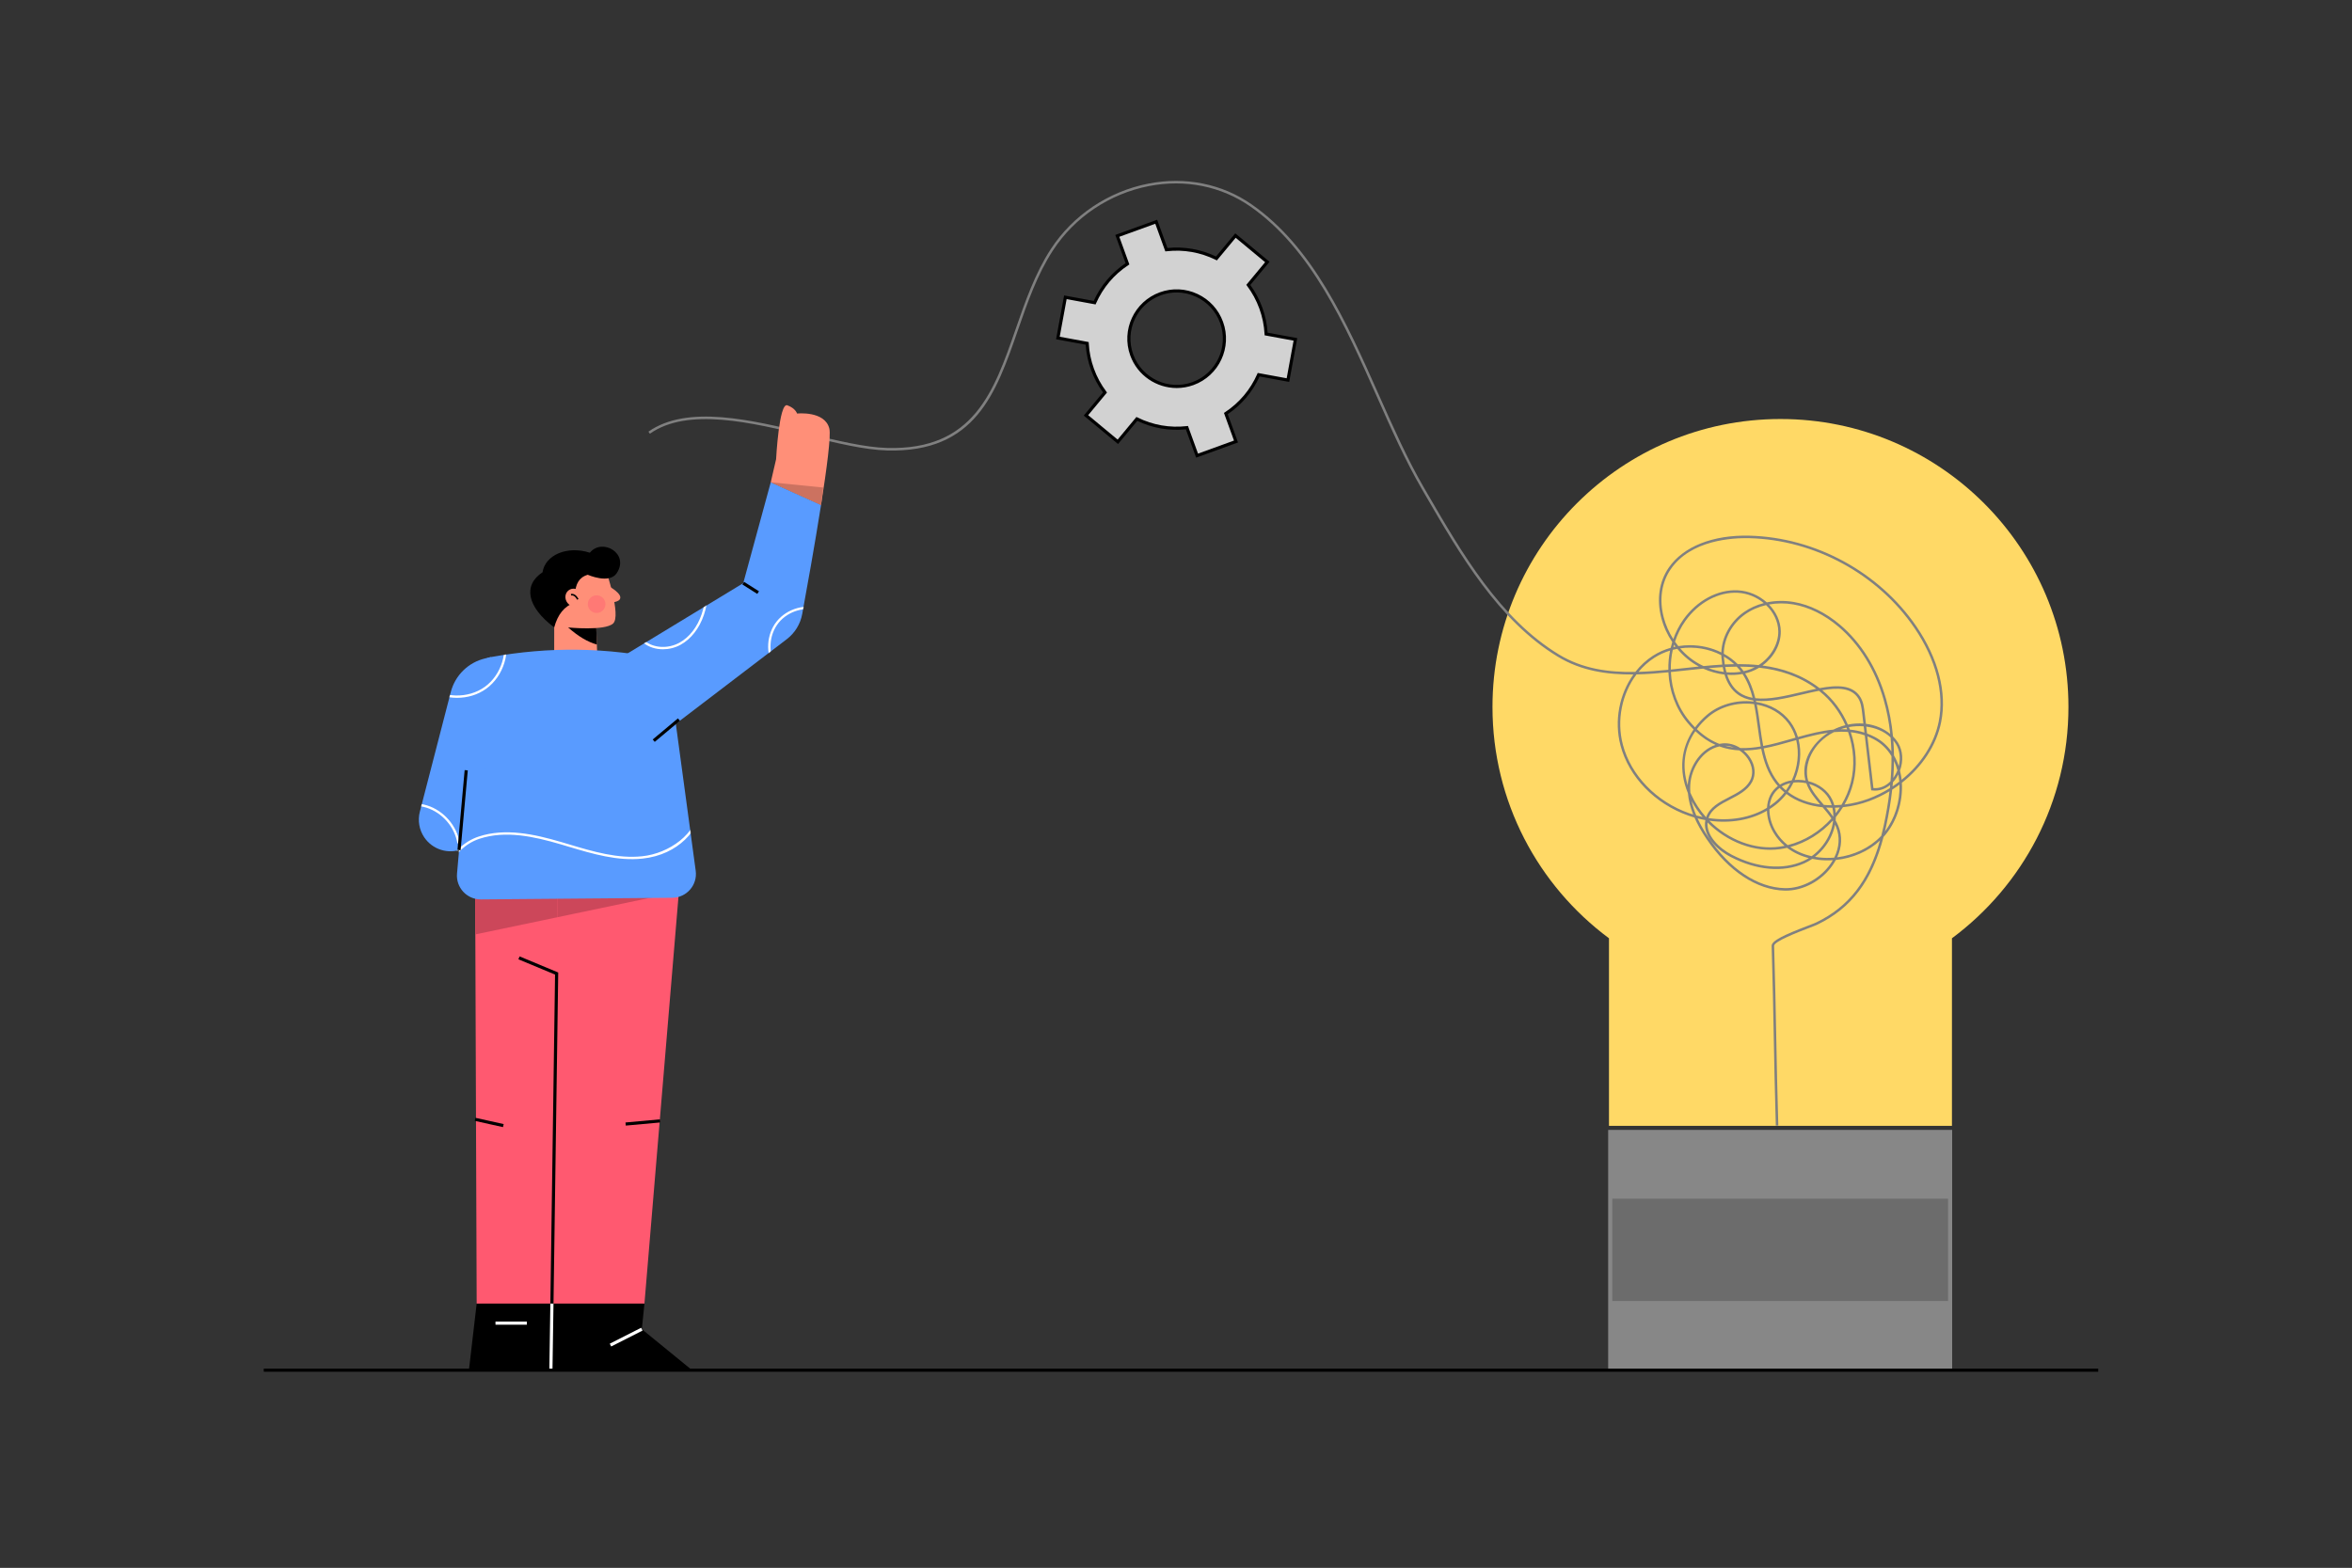 <svg width="4000" height="2667" viewBox="0 0 4000 2667" fill="none" xmlns="http://www.w3.org/2000/svg">
<rect x="0" y="0" width="4000" height="2667" fill="#333333" stroke="none"/>
<path d="M3517.77 1202.52C3517.77 932.027 3298.49 712.746 3028 712.746C2757.51 712.746 2538.23 932.027 2538.23 1202.52C2538.23 1363.75 2616.15 1506.76 2736.36 1596.01V1915.11H3319.64V1596.01C3439.85 1506.76 3517.77 1363.75 3517.77 1202.52Z" fill="#FFD966"/>
<path d="M3320 2331H2735V1922H3320V2331Z" fill="#878787"/>
<path d="M3313 2213H2742V2039H3313V2213Z" fill="#6C6C6C"/>
<path d="M2847.08 1096.65C2846.69 1097.99 2846.33 1099.35 2845.99 1100.69C2847.17 1100.41 2848.36 1100.15 2849.55 1099.91C2848.72 1098.84 2847.89 1097.75 2847.08 1096.65ZM2873.88 1097.47C2892.55 1097.47 2911.08 1101.69 2927.43 1109.79C2928.36 1083.71 2942.67 1057.61 2965.49 1041.45C2975.6 1034.29 2987.21 1029.05 2999.64 1025.85C2987.57 1015.83 2972.07 1009.25 2955.49 1008.36C2922.72 1006.56 2888.6 1024.93 2866.4 1056.17C2858.68 1067.04 2852.77 1078.99 2848.65 1091.52C2850.45 1094.11 2852.33 1096.61 2854.28 1099.04C2860.77 1097.99 2867.33 1097.47 2873.88 1097.47ZM2931.77 1116.93C2931.8 1117.36 2931.84 1117.8 2931.87 1118.24C2932.21 1122.44 2932.69 1126.45 2933.29 1130.25C2938.6 1130 2943.89 1129.81 2949.17 1129.72C2943.88 1124.85 2938.03 1120.57 2931.77 1116.93ZM2956.41 1129.67C2967.97 1129.67 2979.45 1130.16 2990.8 1131.33C3011.15 1118.29 3024.63 1095.92 3024.28 1073.77C3024.03 1057.05 3016.03 1041.21 3003.52 1029.29C2990.52 1032.28 2978.4 1037.55 2967.96 1044.95C2945.61 1060.76 2931.81 1086.53 2931.64 1111.99C2940.32 1116.76 2948.31 1122.68 2955.24 1129.67C2955.64 1129.67 2956.03 1129.67 2956.41 1129.67ZM2857.47 1102.84C2867.91 1114.84 2880.37 1124.72 2894 1131.43C2895.08 1131.96 2896.17 1132.48 2897.25 1132.99C2907.84 1131.96 2918.45 1131.08 2929.01 1130.48C2928.43 1126.71 2927.96 1122.73 2927.61 1118.59C2927.51 1117.24 2927.43 1115.88 2927.4 1114.52C2906.47 1103.61 2881.57 1099.44 2857.47 1102.84ZM2844.89 1105.35C2842.48 1116.33 2841.36 1127.61 2841.53 1138.88C2849.44 1138.07 2857.33 1137.2 2865.21 1136.35C2873.19 1135.47 2881.2 1134.6 2889.21 1133.77C2875.48 1126.49 2862.97 1116.09 2852.56 1103.64C2849.99 1104.12 2847.43 1104.68 2844.89 1105.35ZM2959.27 1133.96C2961.43 1136.43 2963.48 1139.01 2965.4 1141.72C2969.44 1140.83 2973.37 1139.67 2977.19 1138.21C2979.63 1137.28 2982 1136.23 2984.32 1135.05C2976.03 1134.36 2967.67 1134.03 2959.27 1133.96ZM2840.28 1106.63C2830.92 1109.48 2821.88 1113.57 2813.48 1118.96C2803.36 1125.47 2794.37 1133.56 2786.68 1142.85C2803.48 1142.36 2820.41 1140.99 2837.31 1139.31C2837.11 1128.35 2838.09 1117.36 2840.28 1106.63ZM2905.69 1136.48C2914.28 1139.69 2922.97 1141.87 2931.57 1142.99C2930.88 1140.35 2930.28 1137.59 2929.73 1134.73C2921.73 1135.17 2913.72 1135.77 2905.69 1136.48ZM2936.12 1143.48C2944.53 1144.23 2952.83 1143.93 2960.77 1142.61C2958.52 1139.57 2956.08 1136.68 2953.48 1133.96C2947.03 1134 2940.55 1134.2 2934.04 1134.51C2934.64 1137.64 2935.33 1140.64 2936.12 1143.48ZM2937.44 1147.87C2941.83 1161.17 2948.53 1171.03 2957.67 1177.67C2964.39 1182.55 2972.15 1185.48 2980.67 1186.99C2976.92 1172.55 2971.64 1158.76 2963.48 1146.47C2955.09 1148.04 2946.35 1148.49 2937.44 1147.87ZM2985.24 1187.65C3008.24 1190.32 3036.03 1183.77 3063.19 1177.39C3071.91 1175.33 3080.52 1173.29 3088.88 1171.6C3058.91 1149.68 3026.04 1139.52 2991.84 1135.77C2987.72 1138.28 2983.32 1140.44 2978.71 1142.2C2975.21 1143.52 2971.61 1144.63 2967.95 1145.52C2976.24 1158.43 2981.51 1172.73 2985.24 1187.65ZM3099.01 1174.04C3118 1189.6 3132.84 1209.99 3142.63 1232.57C3151.76 1230.65 3160.63 1230.15 3169 1230.79L3166.93 1213C3165.95 1204.63 3164.84 1195.13 3160.08 1187.69C3148.76 1169.99 3125.97 1169.41 3099.01 1174.04ZM2841.65 1143.15C2842.97 1173.45 2853.55 1203.33 2873.16 1226.75C2876.35 1230.56 2879.55 1234.08 2882.77 1237.33C2888.33 1229.84 2894.93 1222.77 2902.56 1216.24C2923.04 1198.65 2952.43 1190.03 2981.24 1193.24C2981.56 1193.28 2981.88 1193.32 2982.21 1193.35C2982.07 1192.73 2981.92 1192.12 2981.77 1191.51C2971.95 1190.01 2962.96 1186.79 2955.16 1181.12C2944.87 1173.64 2937.48 1162.52 2932.84 1147.44C2920.75 1146.05 2908.47 1142.68 2896.53 1137.33C2886.23 1138.33 2875.93 1139.47 2865.67 1140.59C2857.69 1141.45 2849.68 1142.33 2841.65 1143.15ZM3132.65 1240.41C3135.56 1240.41 3138.45 1240.51 3141.35 1240.68C3140.96 1239.67 3140.56 1238.65 3140.15 1237.64C3136.84 1238.4 3133.59 1239.33 3130.45 1240.44C3131.19 1240.43 3131.92 1240.41 3132.65 1240.41ZM3146.03 1241.05C3154.33 1241.87 3162.6 1243.49 3170.8 1246.16L3169.56 1235.53C3161.12 1234.85 3152.57 1235.29 3144.39 1236.77C3144.95 1238.2 3145.49 1239.63 3146.03 1241.05ZM3173.36 1231.21C3189.71 1233.25 3204 1239.67 3214.69 1248.44C3212.53 1228.08 3208.76 1208.56 3203.35 1189.76C3188.76 1139.04 3162.23 1096.23 3126.61 1065.97C3102.81 1045.76 3076.32 1032.69 3049.99 1028.17C3035.89 1025.76 3021.8 1025.84 3008.49 1028.27C3020.63 1040.71 3028.28 1056.79 3028.55 1073.71C3028.89 1096.13 3016.71 1118.07 2997.37 1132.09C3031.57 1136.49 3064.45 1147.52 3094.53 1170.51C3124.61 1164.92 3150.51 1164.79 3163.68 1185.39C3168.96 1193.65 3170.13 1203.67 3171.17 1212.51L3173.36 1231.21ZM2986.72 1193.99C3010.95 1197.92 3031.41 1209.75 3044.77 1227.67C3050.63 1235.52 3054.91 1244.32 3057.71 1253.67C3077.71 1248.07 3097.93 1242.89 3118.09 1241.09C3121 1239.61 3123.97 1238.29 3126.97 1237.16C3130.83 1235.71 3134.64 1234.51 3138.41 1233.55C3128.6 1211.17 3113.65 1191.04 3094.53 1175.91C3094.17 1175.63 3093.81 1175.33 3093.44 1175.05C3084.01 1176.87 3074.16 1179.19 3064.16 1181.53C3037.24 1187.88 3009.71 1194.36 2986.29 1192.07C2986.44 1192.71 2986.59 1193.35 2986.72 1193.99ZM2987.67 1198.48C2990.15 1210.68 2991.83 1223.15 2993.49 1235.45C2995 1246.61 2996.53 1257.89 2998.65 1268.95C3014.64 1265.91 3030.89 1261.28 3047.39 1256.59C3049.47 1256 3051.55 1255.41 3053.63 1254.81C3050.96 1245.97 3046.89 1237.64 3041.36 1230.21C3028.96 1213.6 3010.08 1202.49 2987.67 1198.48ZM2933.87 1268.57C2938.8 1269.93 2943.77 1270.92 2948.77 1271.56C2943.91 1269.65 2938.85 1268.61 2933.87 1268.57ZM2959.77 1272.44C2971.19 1272.87 2982.73 1271.75 2994.45 1269.72C2992.32 1258.57 2990.79 1247.24 2989.27 1236.01C2987.55 1223.28 2985.79 1210.36 2983.17 1197.77C2982.37 1197.67 2981.57 1197.57 2980.77 1197.48C2953.17 1194.43 2924.95 1202.64 2905.33 1219.48C2897.76 1225.97 2891.24 1232.93 2885.76 1240.28C2898.29 1252.25 2911.08 1260.28 2924.09 1265.33C2925.83 1264.99 2927.6 1264.71 2929.39 1264.52C2939.63 1263.45 2950.43 1266.44 2959.77 1272.44ZM3175.28 1247.71C3179.76 1249.37 3184.21 1251.36 3188.64 1253.69C3199.87 1259.59 3209.31 1267.92 3216.67 1278.23C3216.44 1270.19 3215.97 1262.25 3215.28 1254.45C3204.29 1243.96 3189.47 1238 3173.91 1236L3175.28 1247.71ZM3221.07 1285.05C3224.33 1290.67 3227.05 1296.76 3229.19 1303.28C3232.49 1290.09 3230.99 1276.4 3224.45 1265.79C3223.09 1263.57 3221.6 1261.48 3219.97 1259.51C3220.61 1267.89 3220.97 1276.4 3221.07 1285.05ZM3221.08 1294.31C3220.99 1303.79 3220.59 1313.44 3219.87 1323.28C3220.43 1322.51 3220.97 1321.71 3221.51 1320.89C3223.67 1317.57 3225.45 1314.08 3226.87 1310.49C3225.37 1304.79 3223.43 1299.37 3221.08 1294.31ZM3231.33 1310.75C3232.08 1313.79 3232.72 1316.91 3233.23 1320.11C3233.57 1322.2 3233.84 1324.29 3234.07 1326.41C3266.53 1300.25 3289.59 1265.08 3297.09 1227.59C3307 1178.17 3292.28 1121.45 3255.63 1067.87C3193.21 976.6 3085.77 918.2 2975.24 915.453C2946.37 914.747 2875.53 918.427 2841.37 968.253C2825.81 990.96 2821.59 1020.07 2829.49 1050.21C2832.91 1063.25 2838.47 1075.75 2845.68 1087.07C2849.85 1075.27 2855.6 1064.01 2862.92 1053.71C2885.96 1021.28 2921.53 1002.28 2955.72 1004.11C2974.32 1005.09 2991.64 1012.89 3004.73 1024.67C3019.39 1021.59 3035.07 1021.29 3050.71 1023.97C3077.79 1028.61 3104.99 1042.01 3129.37 1062.72C3165.63 1093.52 3192.63 1137.04 3207.45 1188.59C3213.35 1209.07 3217.33 1230.39 3219.4 1252.68C3222.81 1256.08 3225.73 1259.72 3228.09 1263.55C3236.29 1276.88 3237.27 1294.63 3231.33 1310.75ZM3057.72 1326.53C3057.92 1326.53 3058.12 1326.53 3058.33 1326.53C3062.48 1326.56 3066.59 1326.96 3070.57 1327.69C3062.03 1295.75 3081.79 1264.15 3108.77 1246.48C3092.12 1248.8 3075.4 1253.15 3058.84 1257.79C3064.33 1279.89 3061.8 1304.64 3052.12 1326.76C3053.96 1326.6 3055.83 1326.53 3057.72 1326.53ZM2999.47 1273.05C3003.77 1293.83 3010.44 1313.63 3023.36 1330.12C3024.57 1331.68 3025.84 1333.19 3027.13 1334.64C3032.97 1331.03 3039.76 1328.55 3047.23 1327.35C3057.37 1305.55 3060.21 1280.88 3054.76 1258.93C3052.69 1259.52 3050.61 1260.11 3048.56 1260.69C3032.28 1265.32 3015.85 1269.99 2999.47 1273.05ZM2883.27 1243.76C2864.6 1270.89 2859.99 1302.89 2870.29 1335.93C2870.31 1335.65 2870.32 1335.37 2870.33 1335.09C2871.88 1307.03 2889.61 1276.41 2917.61 1267.07C2905.95 1261.91 2894.49 1254.36 2883.27 1243.76ZM3219.28 1330.71C3219.07 1333.03 3218.85 1335.36 3218.61 1337.71C3222.55 1335.11 3226.37 1332.39 3230.08 1329.55C3229.84 1326.61 3229.48 1323.68 3229.01 1320.79C3228.84 1319.64 3228.64 1318.52 3228.43 1317.41C3227.43 1319.39 3226.31 1321.32 3225.08 1323.21C3223.31 1325.95 3221.36 1328.45 3219.28 1330.71ZM3186.12 1340.52C3196.76 1341.43 3206.97 1337.31 3215.15 1328.91C3216.39 1314.29 3216.95 1300.08 3216.81 1286.25C3209.41 1273.89 3199.2 1264.07 3186.65 1257.47C3183.07 1255.57 3179.47 1253.93 3175.84 1252.51L3186.12 1340.52ZM3030.12 1337.84C3032.41 1340.19 3034.81 1342.39 3037.29 1344.44C3040.09 1340.51 3042.61 1336.39 3044.85 1332.13C3039.45 1333.31 3034.51 1335.24 3030.12 1337.84ZM3040.63 1347.08C3056.48 1359.08 3075.63 1365.81 3095.61 1368.45C3086.19 1357.47 3076.87 1346.03 3072.01 1332.32C3067.57 1331.36 3062.97 1330.84 3058.29 1330.8C3055.45 1330.75 3052.72 1330.92 3050.04 1331.25C3047.35 1336.75 3044.21 1342.05 3040.63 1347.08ZM3147.61 1245.55C3156.97 1273.37 3158.89 1303.61 3151.81 1331.77C3148.57 1344.68 3143.52 1357 3136.97 1368.47C3151.08 1366.75 3164.76 1363.39 3177.17 1358.77C3190.16 1353.93 3202.51 1347.83 3214.03 1340.65C3214.21 1338.81 3214.4 1337 3214.57 1335.17C3205.65 1342.6 3194.88 1346.03 3183.92 1344.57L3182.28 1344.36L3171.35 1250.85C3163.51 1248.16 3155.59 1246.45 3147.61 1245.55ZM3075.31 1328.72C3093.61 1333.37 3109.05 1345.05 3116.21 1360.55C3117.59 1363.52 3118.72 1366.57 3119.61 1369.72C3123.67 1369.63 3127.71 1369.4 3131.72 1369.03C3138.83 1357.16 3144.28 1344.27 3147.68 1330.73C3154.71 1302.75 3152.6 1272.65 3142.97 1245.11C3135.03 1244.49 3127.03 1244.64 3119 1245.32C3082.32 1263.83 3067.39 1300.97 3074.93 1327.45C3075.05 1327.88 3075.19 1328.31 3075.31 1328.72ZM3101.83 1369.13C3106.27 1369.53 3110.72 1369.73 3115.17 1369.76C3114.4 1367.23 3113.45 1364.75 3112.33 1362.35C3106.08 1348.79 3092.91 1338.39 3077.07 1333.63C3082.28 1346.45 3091.52 1357.19 3101.24 1368.45C3101.44 1368.68 3101.64 1368.91 3101.83 1369.13ZM3026.49 1340.23C3021.19 1344.13 3016.93 1349.17 3014.05 1355.15C3011.67 1360.08 3010.17 1365.52 3009.56 1371.23C3012.41 1369.32 3015.19 1367.29 3017.85 1365.15C3024.21 1360.03 3029.85 1354.21 3034.75 1347.88C3031.88 1345.51 3029.12 1342.96 3026.49 1340.23ZM3120.67 1373.93C3121.33 1377 3121.79 1380.12 3122.01 1383.29C3124.44 1380.13 3126.75 1376.88 3128.92 1373.52C3126.17 1373.72 3123.43 1373.87 3120.67 1373.93ZM2783.21 1147.21C2758.64 1179.72 2748.99 1224.97 2760.07 1266.95C2773.85 1319.16 2817.11 1363.79 2872.96 1383.39C2875.17 1384.16 2877.39 1384.89 2879.6 1385.57C2874.56 1372.95 2871.56 1360.84 2870.56 1349.15C2854.77 1310.95 2858.55 1272.41 2880.27 1240.84C2876.77 1237.36 2873.32 1233.59 2869.88 1229.49C2849.73 1205.41 2838.84 1174.72 2837.43 1143.59C2819.36 1145.37 2801.21 1146.81 2783.21 1147.21ZM3105.72 1373.68C3109.87 1378.55 3113.93 1383.56 3117.55 1388.84C3117.68 1388.68 3117.81 1388.53 3117.93 1388.39C3117.93 1383.47 3117.39 1378.65 3116.31 1374C3112.81 1373.93 3109.24 1373.89 3105.72 1373.68ZM2884.85 1387.11C2888.39 1388.09 2891.92 1388.95 2895.45 1389.71C2888.39 1381.36 2882.12 1372.27 2876.91 1362.52C2878.63 1370.49 2881.28 1378.67 2884.85 1387.11ZM2874.76 1348.13C2875.27 1349.35 2875.79 1350.55 2876.33 1351.76C2882.75 1365.91 2891.36 1378.85 2901.57 1390.24L2901.69 1389.88C2907.73 1372.85 2924.31 1364.31 2940.32 1356.05C2954.36 1348.83 2968.85 1341.35 2976.03 1328.25C2982.16 1317.03 2980.89 1303.4 2972.55 1290.88C2968.67 1285.05 2963.68 1280.15 2958.11 1276.44C2946.65 1275.87 2935.29 1273.81 2924.09 1269.69C2894.89 1276.15 2876.15 1307.09 2874.6 1335.32C2874.36 1339.53 2874.41 1343.81 2874.76 1348.13ZM2905.63 1391.56C2941.76 1397.05 2977.21 1390.95 3005.07 1374.09C3005.45 1366.68 3007.16 1359.61 3010.2 1353.29C3013.33 1346.81 3017.91 1341.33 3023.59 1337.07C3022.36 1335.67 3021.16 1334.23 3020 1332.75C3006.53 1315.56 2999.67 1295.13 2995.27 1273.81C2985.28 1275.51 2975.32 1276.56 2965.41 1276.6C2969.47 1279.99 2973.09 1284 2976.11 1288.51C2985.21 1302.2 2986.59 1317.81 2979.76 1330.29C2971.97 1344.53 2956.88 1352.32 2942.28 1359.85C2926.29 1368.09 2911.19 1375.88 2905.72 1391.31L2905.63 1391.56ZM3218.04 1343.16C3215.81 1363.07 3212.39 1383.73 3207.75 1405.19C3207.08 1408.24 3206.4 1411.25 3205.69 1414.23C3222.45 1392.47 3231.52 1363.21 3230.39 1334.64C3226.39 1337.61 3222.27 1340.45 3218.04 1343.16ZM3009.24 1376.52C3009.05 1388.91 3012.71 1402.24 3019.99 1414.41C3025.35 1423.36 3032.19 1431.12 3040.29 1437.55C3068.88 1430.47 3094.93 1414.19 3114.65 1392.17C3110.19 1385.52 3104.93 1379.28 3099.69 1373.19C3077.36 1370.93 3055.79 1363.87 3038.09 1350.51C3033.01 1357.09 3027.15 1363.16 3020.52 1368.48C3016.93 1371.37 3013.16 1374.05 3009.24 1376.52ZM2907.08 1396.08C2939.12 1428.33 2984.37 1446.19 3026.85 1440.16C3029.6 1439.77 3032.32 1439.29 3035.03 1438.73C3027.65 1432.44 3021.37 1425.03 3016.33 1416.6C3009.15 1404.6 3005.31 1391.49 3005 1379.08C2977.2 1395.12 2942.52 1401.04 2907.08 1396.08ZM3044.68 1440.81C3055.13 1448.11 3067.4 1453.39 3081.09 1456.4C3095.32 1446.17 3106.77 1431.41 3113 1414.76C3115.27 1408.71 3116.76 1402.6 3117.45 1396.57C3117.32 1396.33 3117.17 1396.11 3117.03 1395.87C3097.63 1417.21 3072.39 1433.21 3044.68 1440.81ZM3121.85 1395.63C3123.63 1398.71 3125.21 1401.88 3126.55 1405.2C3133.4 1422.17 3132.59 1440.6 3124.43 1458.28C3152.79 1454.8 3179.47 1442.28 3198.27 1422.84C3198.67 1422.43 3199.08 1422 3199.48 1421.57C3200.93 1415.97 3202.29 1410.21 3203.57 1404.28C3207.93 1384.17 3211.2 1364.76 3213.41 1346.03C3202.49 1352.6 3190.85 1358.24 3178.65 1362.77C3165.01 1367.84 3149.85 1371.44 3134.25 1373.05C3130.61 1378.93 3126.57 1384.57 3122.19 1389.91C3122.15 1391.8 3122.04 1393.72 3121.85 1395.63ZM3086.73 1457.49C3088.91 1457.85 3091.12 1458.17 3093.37 1458.43C3102.07 1459.44 3110.81 1459.55 3119.44 1458.81C3128.12 1441.48 3129.28 1423.36 3122.6 1406.8C3122.05 1405.44 3121.45 1404.09 3120.81 1402.77C3119.95 1407.27 3118.68 1411.77 3117 1416.25C3110.95 1432.44 3100.17 1446.93 3086.73 1457.49ZM2904.01 1399.01C2901.97 1420.85 2922.92 1442.31 2945.48 1454.05C2988.13 1476.27 3032.35 1480.13 3066.8 1464.67C3070.04 1463.21 3073.2 1461.52 3076.25 1459.63C3062.29 1456.07 3049.83 1450.17 3039.28 1442.17C3035.39 1443.08 3031.44 1443.81 3027.45 1444.39C2983.68 1450.57 2936.99 1432.21 2904.01 1399.01ZM2887.07 1392.12C2891.81 1402.41 2897.93 1413.09 2905.41 1424.21C2941.79 1478.25 2989.25 1509.79 3035.63 1510.73C3064.67 1511.36 3095.76 1494.57 3113.35 1469.07C3114.67 1467.15 3115.91 1465.21 3117.03 1463.27C3109.01 1463.79 3100.92 1463.6 3092.88 1462.67C3089.19 1462.24 3085.56 1461.67 3082.03 1460.95C3077.73 1463.89 3073.23 1466.45 3068.55 1468.56C3032.91 1484.57 2987.33 1480.65 2943.52 1457.84C2917.61 1444.35 2895.23 1420.2 2900.25 1395.09L2900.13 1394.97C2895.77 1394.19 2891.41 1393.23 2887.07 1392.12ZM3020.09 1914.73C3018.35 1857.36 3017.43 1808.72 3016.53 1761.68C3015.64 1714.73 3014.72 1666.2 3012.99 1608.96C3012.72 1600.16 3034.27 1590.19 3074.13 1574.88C3081.11 1572.21 3086.61 1570.09 3089.17 1568.85C3143.65 1542.48 3177.63 1499.09 3197.24 1429.83C3177.44 1448.28 3150.51 1459.93 3122.16 1462.84C3120.6 1465.75 3118.83 1468.64 3116.85 1471.49C3098.21 1498.55 3066.31 1515.57 3035.55 1515C2987.76 1514.03 2939.04 1481.8 2901.88 1426.6C2893.48 1414.12 2886.77 1402.17 2881.73 1390.67C2878.33 1389.68 2874.93 1388.6 2871.55 1387.41C2814.37 1367.35 2770.08 1321.6 2755.93 1268.03C2744.83 1225.95 2753.97 1180.63 2777.88 1147.31C2733.07 1147.67 2689.13 1141.28 2649.12 1116.97C2547.93 1055.53 2482.47 942.747 2424.69 843.227L2417.88 831.48C2390.12 783.76 2366.45 730.493 2341.39 674.107C2286.57 550.773 2229.89 423.253 2126.33 351.2C2076.87 316.773 2015.64 304.453 1953.91 316.507C1886.95 329.587 1827.47 369.493 1790.71 425.987C1763.93 467.107 1747.24 515.253 1731.08 561.827C1693.92 668.973 1658.91 770.133 1508.91 766.253C1470.69 765.253 1423.44 753.813 1373.43 741.707C1277.96 718.587 1169.77 692.4 1105.23 737.747L1102.77 734.253C1168.89 687.8 1278.09 714.24 1374.43 737.56C1424.23 749.613 1471.25 761 1509.03 762C1655.76 765.853 1690.41 666.067 1727.05 560.427C1743.29 513.613 1760.08 465.213 1787.12 423.653C1824.52 366.2 1885.01 325.627 1953.09 312.32C2015.95 300.04 2078.35 312.6 2128.77 347.693C2233.31 420.44 2290.23 548.507 2345.28 672.36C2370.31 728.653 2393.93 781.813 2421.56 829.333L2428.39 841.093C2485.89 940.16 2551.07 1052.44 2651.33 1113.32C2691.43 1137.68 2735.72 1143.81 2781.12 1142.99C2789.57 1132.16 2799.65 1122.77 2811.17 1115.37C2820.59 1109.33 2830.77 1104.87 2841.32 1101.91C2842.09 1098.64 2842.97 1095.41 2843.97 1092.21C2835.6 1079.77 2829.17 1065.87 2825.36 1051.31C2817.15 1019.93 2821.57 989.587 2837.85 965.84C2862.73 929.547 2913.09 909.587 2975.35 911.187C3087.23 913.973 3195.97 973.08 3259.15 1065.47C3296.45 1120.01 3311.41 1177.88 3301.28 1228.43C3293.4 1267.75 3268.91 1304.55 3234.49 1331.51C3236.61 1365.07 3224.97 1399.97 3203.33 1423.67C3183.73 1498.47 3148.61 1544.83 3091.04 1572.69C3088.31 1574.01 3082.73 1576.16 3075.67 1578.87C3058.12 1585.61 3017.03 1601.39 3017.24 1608.84C3018.99 1666.09 3019.91 1714.64 3020.8 1761.6C3021.69 1808.63 3022.61 1857.25 3024.36 1914.6L3020.09 1914.73Z" fill="#808080"/>
<path d="M810.667 2217.39L797.397 2331.29H936.889L964.184 2193.81L810.667 2217.39Z" fill="black"/>
<path d="M896 2253.33H842.667V2248H896V2253.33Z" fill="white"/>
<path d="M981.333 1502.72L978.293 1553.87L939.84 2197.55L938.667 2217.39H810.667L808.373 1589.44L808 1489.39L948.693 1500.21L981.333 1502.72Z" fill="#FF5970"/>
<path d="M855.421 1917.27L807.421 1906.6L808.579 1901.4L856.579 1912.07L855.421 1917.27Z" fill="black"/>
<path d="M938.667 2217.39L936.889 2332.05H1178.67L1091.56 2260.95L1096 2217.39L1020.44 2179.17L938.667 2217.39Z" fill="black"/>
<path d="M939.555 2332.09L934.221 2332.01L936 2215.96L941.333 2216.04L939.555 2332.09Z" fill="white"/>
<path d="M1039.43 2290.39L1037.02 2285.61L1090.35 2258.57L1092.76 2263.33L1039.43 2290.39Z" fill="white"/>
<path d="M1157.33 1484.05L1096 2217.39H938.667V2216L938.933 2197.71L947.84 1560.27L948.693 1500.21L949.333 1454.72L1108.8 1477.23L1157.33 1484.05Z" fill="#FF5970"/>
<path d="M941.333 2217.43L936 2217.36L943.973 1657.76L881.64 1631.8L883.694 1626.87L949.36 1654.24L941.333 2217.43Z" fill="black"/>
<path d="M1064.24 1914.65L1063.76 1909.35L1122.42 1904.01L1122.91 1909.32L1064.24 1914.65Z" fill="black"/>
<path d="M808.373 1589.44L808 1489.39L948.693 1500.21L947.84 1560.27L808.373 1589.44Z" fill="#CC475A"/>
<path d="M947.84 1560.27L948.693 1500.21L949.333 1454.72L1108.8 1477.23L1148.43 1518.24L978.293 1553.87L947.84 1560.27Z" fill="#CC475A"/>
<path d="M1013.26 1042.69L1013.37 1046.48L1015.07 1096.32L1015.98 1123.07L942.477 1128.77L942.548 1067.19L934.432 1042.64L957.389 1022.01L1013.26 1042.69Z" fill="#FF8F78"/>
<path d="M1013.37 1046.48L1015.06 1096.32C999.929 1092.15 983.772 1082.91 966.273 1067.29L998.853 1041.44L1013.37 1046.48Z" fill="black"/>
<path d="M1030.54 969.947C1030.54 969.947 1056.93 1047.55 1042.71 1060.57C1028.5 1073.6 966.271 1067.31 966.271 1067.31L945.056 1030.24L958.775 969.6L1030.54 969.947Z" fill="#FF8F78"/>
<path d="M978.005 1009.28C978.997 994.186 984.203 982.2 999.566 977.68C999.566 977.68 1036.18 993.96 1048.79 975.053C1071.21 941.426 1023.98 914.4 1003.14 940.173C964.364 927.693 927.034 944.24 922.691 973.453C888.774 995.706 896.696 1032.92 942.551 1067.21C948.499 1045.24 959.855 1030.91 976.444 1025.77L978.005 1009.28Z" fill="black"/>
<path d="M1035.87 997.44C1035.87 997.44 1059.6 1010.33 1054.16 1019.32C1050.13 1025.97 1031.69 1025.09 1031.69 1025.09L1035.87 997.44Z" fill="#FF8F78"/>
<path d="M988.019 1007.64C993.325 1014.45 992.487 1023.99 986.147 1028.92C979.805 1033.85 970.364 1032.32 965.057 1025.51C959.751 1018.68 960.589 1009.16 966.929 1004.23C973.269 999.293 982.712 1000.81 988.019 1007.64Z" fill="#FF8F78"/>
<path d="M981.489 1020.17C977.672 1012.97 973.839 1012.59 971.273 1012.88L970.951 1010.23C976.183 1009.57 980.404 1012.44 983.844 1018.93L981.489 1020.17Z" fill="black"/>
<path d="M1014.67 1042.67C1006.38 1042.67 999.667 1035.95 999.667 1027.67C999.667 1019.39 1006.38 1012.67 1014.67 1012.67C1022.95 1012.67 1029.67 1019.39 1029.67 1027.67C1029.67 1035.95 1022.95 1042.67 1014.67 1042.67Z" fill="#FF7975"/>
<path d="M1134.67 1122.72C1031.36 1100.47 933.155 1099.97 835.085 1117.67C819.885 1120.4 808.42 1133.05 807.061 1148.44L777.256 1485.88C775.153 1509.67 794.019 1530.11 817.908 1529.89L1143.42 1527.12C1167.79 1526.91 1186.44 1505.37 1183.18 1481.23L1134.67 1122.72Z" fill="#599BFF"/>
<path d="M835.086 1117.67L825.35 1119.92C796.66 1126.56 774.044 1148.6 766.672 1177.12L714.024 1380.76C710.191 1395.59 712.855 1411.33 721.35 1424.08C735.359 1445.09 762.095 1453.53 785.632 1444.39L817.334 1432.05L835.086 1117.67Z" fill="#599BFF"/>
<path d="M1410.43 728.973C1402.77 698.333 1355.55 703.44 1355.55 703.44C1355.55 703.44 1353 694.507 1338.96 689.4C1324.92 684.293 1319.9 781.08 1319.9 781.08L1310.8 820.373L1396.33 859C1406.21 796.28 1413.44 740.987 1410.43 728.973Z" fill="#FF8F78"/>
<path d="M1310.8 820.373L1264 992L1053.33 1120L1111.78 1259.89L1338.07 1087.27C1351.81 1076.77 1361.16 1061.59 1364.29 1044.57C1371.57 1004.96 1385.53 927.547 1396.33 859L1310.8 820.373Z" fill="#599BFF"/>
<path d="M1310.8 820.373L1400 829.333L1396.33 859L1310.8 820.373Z" fill="#CC7260"/>
<mask id="mask0_29_1599" style="mask-type:luminance" maskUnits="userSpaceOnUse" x="712" y="820" width="685" height="710">
<path d="M1310.8 820.373L1264 992L1067.68 1111.28C988.492 1101.17 911.74 1103.84 835.086 1117.67L825.348 1119.92C796.66 1126.56 774.044 1148.6 766.674 1177.12L714.024 1380.76C710.191 1395.59 712.855 1411.33 721.35 1424.08C734.403 1443.67 758.507 1452.31 780.778 1446L777.255 1485.88C775.154 1509.67 794.018 1530.11 817.908 1529.89L1143.43 1527.12C1167.79 1526.91 1186.44 1505.37 1183.18 1481.23L1149.35 1231.24L1338.07 1087.27C1351.81 1076.77 1361.16 1061.59 1364.29 1044.57C1371.57 1004.96 1385.53 927.547 1396.33 859L1310.8 820.373Z" fill="white"/>
</mask>
<g mask="url(#mask0_29_1599)">
<path d="M1127.45 1104.43C1115.05 1104.43 1103.08 1100.67 1093.99 1093.28C1084.91 1085.92 1078.89 1074.13 1077.88 1061.77C1076.96 1050.6 1080.15 1040.28 1086.84 1032.73L1089.83 1035.39C1083.87 1042.11 1081.04 1051.36 1081.86 1061.45C1082.79 1072.75 1088.26 1083.48 1096.51 1090.19C1111.79 1102.59 1136.01 1103.88 1155.4 1093.32C1172.44 1084.03 1185.94 1066.65 1193.4 1044.4C1200.37 1023.61 1201.49 1001.61 1201.67 980.92L1205.67 980.96C1205.49 1001.97 1204.34 1024.36 1197.19 1045.67C1189.4 1068.88 1175.24 1087.05 1157.32 1096.83C1147.98 1101.92 1137.57 1104.43 1127.45 1104.43Z" fill="white"/>
<path d="M1316.36 1135.61C1301.46 1111.84 1303.44 1078.72 1321.04 1056.88C1338.65 1035.04 1370.59 1026.09 1396.99 1035.61L1395.63 1039.37C1370.8 1030.43 1340.73 1038.84 1324.16 1059.39C1307.58 1079.95 1305.73 1111.11 1319.75 1133.48L1316.36 1135.61Z" fill="white"/>
<path d="M777.964 1434.79C773.443 1406.83 752.251 1382.35 725.227 1373.87C698.208 1365.39 666.826 1373.39 647.146 1393.75L644.271 1390.97C664.976 1369.55 697.992 1361.15 726.424 1370.05C754.858 1378.97 777.156 1404.72 781.912 1434.15L777.964 1434.79Z" fill="white"/>
<path d="M707.607 1612.37L703.951 1610.75C711.386 1594.03 717.605 1575.43 724.186 1555.72C743.222 1498.73 762.907 1439.8 814.353 1422.91C859.279 1408.15 908.345 1418.73 954.675 1432.37C959.085 1433.67 963.506 1434.99 967.935 1436.31C1008.52 1448.45 1050.48 1461.01 1092.48 1456.49C1137.3 1451.67 1185.68 1418.99 1189.07 1372.64L1193.06 1372.93C1190.32 1410.44 1154.29 1453.87 1092.91 1460.47C1050.12 1465.07 1007.76 1452.4 966.787 1440.15C962.364 1438.83 957.951 1437.51 953.545 1436.2C907.837 1422.75 859.492 1412.28 815.602 1426.71C766.063 1442.97 746.703 1500.93 727.979 1556.99C721.364 1576.79 715.12 1595.48 707.607 1612.37Z" fill="white"/>
<path d="M777.303 1187.03C758.284 1187.03 739.255 1181.07 724.35 1169.24L726.834 1166.11C754.232 1187.85 796.266 1188.79 824.604 1168.28C852.943 1147.79 865.206 1107.57 853.126 1074.75L856.88 1073.36C869.555 1107.81 856.688 1150.01 826.948 1171.52C812.628 1181.88 794.97 1187.03 777.303 1187.03Z" fill="white"/>
</g>
<path d="M783.323 1446.24L778.011 1445.76L790.232 1309.99L795.544 1310.47L783.323 1446.24Z" fill="black"/>
<path d="M1113.49 1261.95L1110.07 1257.85L1152.96 1221.96L1156.38 1226.04L1113.49 1261.95Z" fill="black"/>
<path d="M1287.91 1010.25L1262.58 994.253L1265.42 989.747L1290.76 1005.75L1287.91 1010.25Z" fill="black"/>
<path d="M2028.84 652.493C1986.65 667.813 1940.04 646.026 1924.72 603.826C1909.41 561.64 1931.2 515.027 1973.39 499.72C2015.57 484.413 2062.19 506.2 2077.51 548.387C2092.81 590.573 2071.03 637.186 2028.84 652.493ZM2153.27 568.133C2152.49 553.466 2149.57 538.666 2144.31 524.146C2139.03 509.626 2131.77 496.4 2122.96 484.64L2155.32 445.666L2101.13 400.693L2068.8 439.653C2042.88 426.8 2013.36 421.306 1983.64 424.76L1966.37 377.187L1900.19 401.213L1917.45 448.787C1892.44 465.187 1873.31 488.347 1861.65 514.827L1811.87 505.68L1799.13 574.933L1848.96 584.08C1849.73 598.746 1852.65 613.56 1857.92 628.08C1863.2 642.6 1870.45 655.826 1879.27 667.573L1846.91 706.56L1901.08 751.52L1933.43 712.573C1959.35 725.426 1988.87 730.92 2018.59 727.453L2035.85 775.026L2102.04 751.013L2084.77 703.44C2109.79 687.026 2128.92 663.88 2140.57 637.387L2190.36 646.546L2203.09 577.293L2153.27 568.133Z" fill="#D2D2D2"/>
<path d="M2001.16 497.467C1992.12 497.467 1983.05 499.053 1974.29 502.227C1933.56 517.013 1912.44 562.187 1927.23 602.92C1942.01 643.667 1987.19 664.787 2027.93 649.987C2068.67 635.213 2089.79 590.027 2075 549.293C2067.84 529.56 2053.41 513.8 2034.4 504.907C2023.81 499.96 2012.51 497.467 2001.16 497.467ZM2001.2 660.04C1966.87 660.04 1934.59 638.826 1922.21 604.746C1906.43 561.24 1928.97 513 1972.48 497.213C1993.56 489.56 2016.35 490.586 2036.65 500.08C2056.96 509.573 2072.36 526.4 2080 547.48C2095.8 590.973 2073.25 639.213 2029.75 655.013C2020.33 658.426 2010.68 660.04 2001.2 660.04ZM2020.37 724.56L2037.45 771.613L2098.63 749.413L2081.55 702.36L2083.31 701.213C2107.48 685.36 2126.44 662.92 2138.12 636.32L2138.97 634.387L2188.23 643.44L2199.99 579.427L2150.71 570.373L2150.6 568.28C2149.83 553.56 2146.87 539.013 2141.8 525.053C2136.73 511.093 2129.68 498.04 2120.83 486.24L2119.57 484.56L2151.56 446.013L2101.49 404.453L2069.51 442.973L2067.63 442.04C2041.6 429.133 2012.67 424.08 1983.95 427.413L1981.85 427.653L1964.77 380.6L1903.6 402.8L1920.68 449.853L1918.92 451.013C1894.75 466.866 1875.8 489.293 1864.09 515.907L1863.25 517.84L1814 508.787L1802.24 572.787L1851.52 581.84L1851.63 583.946C1852.4 598.666 1855.36 613.213 1860.43 627.16C1865.49 641.12 1872.55 654.173 1881.4 665.973L1882.65 667.653L1850.67 706.213L1900.73 747.773L1932.72 709.24L1934.61 710.173C1960.64 723.08 1989.57 728.133 2018.28 724.813L2020.37 724.56ZM2034.25 778.453L2016.8 730.333C1988.44 733.253 1959.96 728.253 1934.13 715.88L1901.44 755.28L1843.15 706.907L1875.88 667.48C1867.29 655.706 1860.41 642.773 1855.41 628.987C1850.41 615.2 1847.39 600.853 1846.43 586.333L1796.03 577.067L1809.72 502.573L1860.08 511.827C1871.96 485.773 1890.61 463.68 1914.23 447.72L1896.77 399.613L1967.97 373.773L1985.43 421.88C2013.79 418.973 2042.27 423.96 2068.09 436.333L2100.79 396.933L2159.07 445.307L2126.35 484.746C2134.93 496.506 2141.8 509.453 2146.81 523.24C2151.81 537.027 2154.84 551.36 2155.8 565.893L2206.19 575.146L2192.51 649.64L2142.15 640.387C2130.28 666.453 2111.61 688.547 2088 704.493L2105.45 752.613L2034.25 778.453Z" fill="black"/>
<path d="M3568.4 2333.33H448.56V2328H3568.4V2333.33Z" fill="black"/>
</svg>
